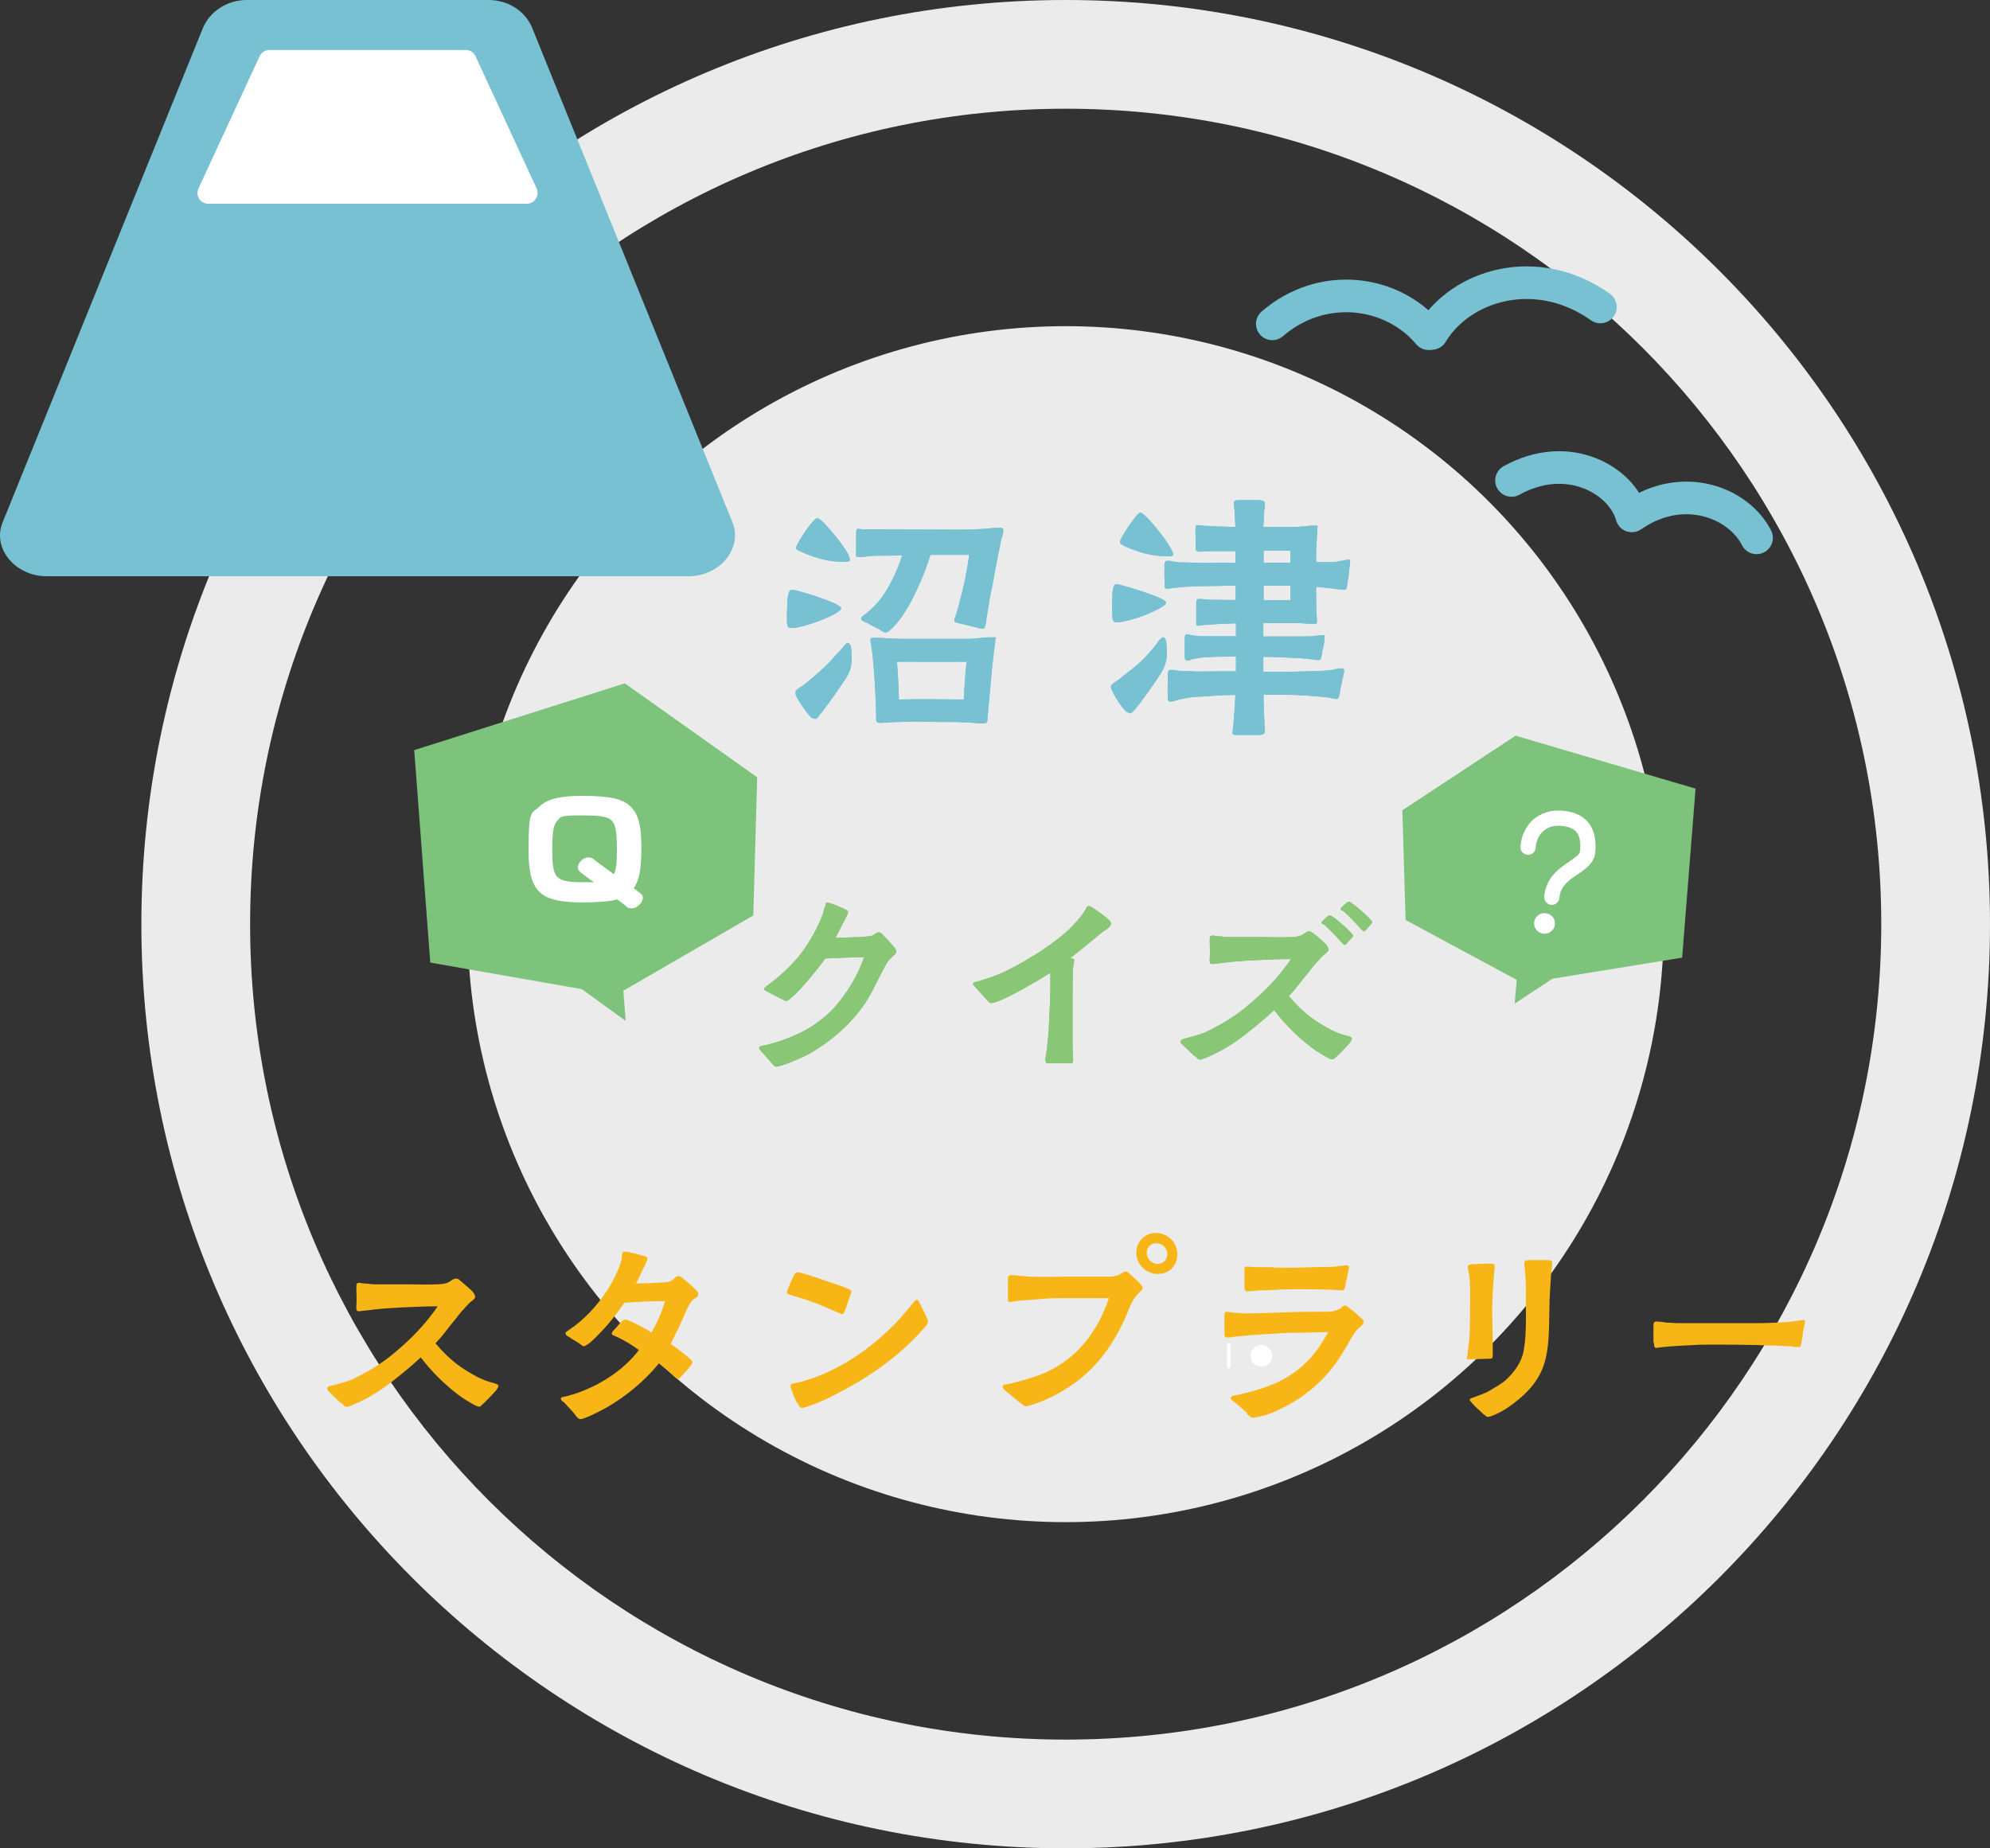 <svg width="183" height="170" viewBox="0 0 183 170" fill="none" xmlns="http://www.w3.org/2000/svg">
<rect x="0" y="0" width="183" height="170" fill="#333333" stroke="none"/>
<path fill-rule="evenodd" clip-rule="evenodd" d="M98 170C144.944 170 183 131.944 183 85C183 38.056 144.944 0 98 0C51.056 0 13 38.056 13 85C13 131.944 51.056 170 98 170ZM98 160C139.421 160 173 126.421 173 85C173 43.579 139.421 10 98 10C56.579 10 23 43.579 23 85C23 126.421 56.579 160 98 160Z" fill="white" fill-opacity="0.9"/>
<circle cx="98" cy="85" r="55" fill="white" fill-opacity="0.9"/>
<path d="M131.661 30.666C134.336 26.216 141.281 24.069 147.171 28.234" stroke="#77C1D2" stroke-width="3" stroke-miterlimit="10" stroke-linecap="round"/>
<path d="M117 29.786C121.553 25.854 127.983 26.656 131.378 30.691" stroke="#77C1D2" stroke-width="3" stroke-miterlimit="10" stroke-linecap="round"/>
<path d="M150.343 47.27C154.87 44.295 159.885 46.235 161.531 49.469" stroke="#77C1D2" stroke-width="3" stroke-miterlimit="10" stroke-linecap="round"/>
<path d="M139 44.191C144.221 41.294 149.16 44.191 150.06 47.45" stroke="#77C1D2" stroke-width="3" stroke-miterlimit="10" stroke-linecap="round"/>
<path d="M116 125.701C116.552 125.701 117 125.253 117 124.701C117 124.149 116.552 123.701 116 123.701C115.448 123.701 115 124.149 115 124.701C115 125.253 115.448 125.701 116 125.701Z" fill="white"/>
<path d="M113 123.701C113 124.273 113 125.106 113 125.701" stroke="white" stroke-width="0.3" stroke-miterlimit="10" stroke-linecap="round"/>
<path d="M113 123.701C113 124.273 113 125.106 113 125.701" stroke="white" stroke-width="0.3" stroke-miterlimit="10" stroke-linecap="round"/>
<path d="M31.41 129.095C31.108 128.845 30.756 128.47 30.403 128.145C30.252 127.995 30.101 127.92 30.101 127.695C30.101 127.47 30.403 127.47 30.63 127.42C31.058 127.295 31.436 127.195 31.863 127.07C32.367 126.92 32.795 126.671 33.273 126.421C34.154 125.971 35.237 125.296 36.219 124.471C37.478 123.422 38.56 122.372 39.492 121.173C39.769 120.823 40.046 120.473 40.247 120.148C39.164 120.148 38.082 120.198 36.999 120.248C36.068 120.298 35.212 120.348 34.356 120.448C34.004 120.498 33.727 120.523 33.5 120.548C33.273 120.548 33.148 120.623 32.946 120.598C32.77 120.598 32.745 120.398 32.77 120.098C32.82 119.548 32.77 119.048 32.77 118.448C32.77 118.224 32.77 118.049 32.921 117.999C33.072 117.949 33.248 118.049 33.525 118.049C33.852 118.049 34.054 118.124 34.381 118.124C34.633 118.124 34.834 118.124 35.061 118.124C35.841 118.124 36.597 118.124 37.327 118.124C38.057 118.124 39.29 118.174 40.222 118.124C40.574 118.124 40.876 118.074 41.103 117.999C41.456 117.874 41.632 117.599 41.909 117.599C42.185 117.599 42.211 117.699 42.387 117.849C42.739 118.124 42.991 118.373 43.344 118.673C43.545 118.873 43.696 119.098 43.696 119.298C43.696 119.498 43.293 119.673 43.016 119.998C42.714 120.348 42.387 120.648 42.16 120.973C41.909 121.322 41.606 121.647 41.355 121.972C41.002 122.447 40.574 122.997 40.046 123.547C40.675 124.296 41.204 124.821 41.833 125.321C42.513 125.871 43.268 126.321 43.998 126.696C44.401 126.895 44.854 127.07 45.257 127.17C45.408 127.22 45.836 127.295 45.836 127.47C45.836 127.645 45.584 127.945 45.307 128.22C45.005 128.545 44.854 128.72 44.477 129.07C44.099 129.42 44.2 129.37 44.023 129.37C43.872 129.37 43.52 129.17 43.016 128.87C42.412 128.52 41.858 128.095 41.204 127.52C40.499 126.92 39.895 126.271 39.492 125.821C39.29 125.571 39.013 125.271 38.686 124.846C37.906 125.596 37.025 126.296 36.093 127.045C35.086 127.82 34.029 128.52 32.719 129.095C32.543 129.17 32.065 129.395 31.863 129.395C31.662 129.395 31.612 129.22 31.41 129.045V129.095Z" fill="#F8B616"/>
<path d="M52.86 130.07C52.508 129.645 52.256 129.42 51.903 129.02C51.777 128.895 51.576 128.82 51.576 128.646C51.576 128.471 51.903 128.471 52.004 128.446C52.382 128.346 52.784 128.221 53.162 128.096C55.302 127.321 57.366 125.996 58.751 124.172C58.147 123.722 57.492 123.322 56.812 122.997C56.51 122.848 56.259 122.798 56.259 122.673C56.259 122.573 56.334 122.448 56.46 122.323C56.712 122.073 56.888 121.823 57.089 121.623C57.165 121.523 57.341 121.373 57.492 121.373C57.643 121.373 57.744 121.423 57.92 121.498C58.55 121.748 59.582 122.348 59.909 122.548C60.186 122.073 60.438 121.573 60.664 121.048C60.866 120.598 60.992 120.124 61.168 119.674C59.909 119.674 58.675 119.724 57.417 119.824C56.964 120.473 56.46 121.148 55.956 121.748C55.705 122.048 54.798 123.047 54.194 123.547C53.968 123.697 53.791 123.822 53.691 123.822C53.59 123.822 53.414 123.672 53.212 123.522C52.935 123.347 52.583 123.147 52.457 123.047C52.306 122.948 52.004 122.823 52.004 122.648C52.004 122.473 52.256 122.398 52.356 122.298C53.741 121.373 54.899 120.099 55.806 118.724C56.309 117.974 56.964 116.675 57.165 115.825C57.165 115.75 57.165 115.5 57.215 115.35C57.266 115.125 57.291 115.125 57.568 115.125C57.845 115.125 57.845 115.175 58.046 115.225C58.373 115.275 58.701 115.375 59.053 115.475C59.305 115.525 59.532 115.6 59.532 115.725C59.532 115.9 59.431 116.075 59.355 116.275C59.28 116.475 59.154 116.675 59.053 116.875C58.877 117.275 58.701 117.674 58.499 118.049C59.355 118.049 60.161 117.999 60.992 117.949C61.243 117.949 61.646 117.899 61.848 117.724C61.999 117.624 62.175 117.374 62.351 117.374C62.527 117.374 62.653 117.424 62.804 117.574C63.207 117.924 63.66 118.299 63.862 118.499C64.013 118.674 64.214 118.774 64.214 119.049C64.214 119.324 63.811 119.424 63.66 119.599C63.56 119.699 63.283 120.124 63.056 120.673C62.603 121.723 62.15 122.698 61.671 123.597C62.225 123.972 62.779 124.422 63.308 124.847C63.434 124.972 63.66 125.122 63.66 125.272C63.66 125.422 63.509 125.622 63.408 125.747C63.207 125.971 62.955 126.296 62.678 126.571C62.401 126.846 62.427 126.821 62.351 126.821C62.2 126.821 62.074 126.671 61.974 126.571C61.52 126.121 61.042 125.772 60.589 125.397C59.103 127.246 56.938 128.945 54.798 129.97C54.597 130.07 54.194 130.27 53.842 130.395C53.666 130.47 53.54 130.52 53.364 130.52C53.187 130.52 53.087 130.37 52.91 130.17L52.86 130.07Z" fill="#F8B616"/>
<path d="M77.079 120.723C76.601 120.523 75.921 120.249 75.417 120.024C74.612 119.674 73.756 119.424 72.925 119.174C72.824 119.124 72.371 119.049 72.371 118.899C72.371 118.749 72.421 118.649 72.497 118.449C72.648 118.049 72.875 117.599 72.975 117.375C73.026 117.25 73.151 117.025 73.277 117.025C73.428 117.025 73.504 117.025 73.655 117.075C74.662 117.325 76.928 118.149 77.608 118.374L78.136 118.599C78.262 118.649 78.287 118.724 78.287 118.824C78.287 118.924 78.212 119.074 78.136 119.299C77.985 119.699 77.834 120.249 77.708 120.523C77.633 120.673 77.582 120.873 77.457 120.873C77.305 120.873 77.255 120.798 77.104 120.723H77.079ZM73.303 129.07C73.151 128.771 72.975 128.371 72.849 127.971C72.749 127.746 72.698 127.596 72.698 127.446C72.698 127.321 72.799 127.296 72.975 127.246L73.63 127.096C75.14 126.696 76.525 126.071 77.885 125.272C80.05 123.972 81.963 122.298 83.574 120.323C83.625 120.249 83.826 119.999 83.977 119.824C84.103 119.674 84.153 119.549 84.304 119.549C84.455 119.549 84.556 119.824 84.632 119.949C84.783 120.298 84.984 120.698 85.186 121.098C85.261 121.298 85.337 121.448 85.337 121.523C85.337 121.773 85.085 122.023 84.959 122.173C83.071 124.322 80.78 126.071 78.287 127.471C77.28 128.021 76.273 128.596 75.191 129.02C74.989 129.095 74.536 129.27 74.184 129.395C74.007 129.445 73.831 129.495 73.731 129.495C73.529 129.495 73.428 129.195 73.378 129.045L73.303 129.07Z" fill="#F8B616"/>
<path d="M93.619 128.87C93.242 128.57 92.864 128.245 92.688 128.095C92.411 127.87 92.209 127.745 92.209 127.52C92.209 127.295 92.461 127.37 92.763 127.295C93.015 127.221 93.292 127.171 93.368 127.146C94.299 126.896 95.205 126.646 96.061 126.271C99.082 124.946 100.945 122.447 101.978 119.398C100.492 119.398 98.982 119.398 97.496 119.398C96.011 119.398 95.231 119.548 94.123 119.598C93.745 119.598 93.065 119.748 92.864 119.748C92.688 119.748 92.688 119.673 92.688 119.473V117.699C92.688 117.449 92.688 117.299 92.99 117.274C93.368 117.274 94.173 117.399 94.752 117.424C95.835 117.474 96.942 117.424 98.025 117.424C99.108 117.424 100.467 117.424 101.675 117.424C102.884 117.424 102.204 117.424 102.456 117.374C102.607 117.324 102.808 117.324 102.959 117.224C103.161 117.124 103.337 116.949 103.513 116.949C103.689 116.949 103.765 117.049 103.966 117.224C104.319 117.524 104.571 117.774 104.822 118.049C104.973 118.224 105.074 118.324 105.074 118.424C105.074 118.649 104.822 118.823 104.671 118.973C104.319 119.348 104.067 119.773 103.891 120.223C102.33 124.172 100.115 126.971 96.137 128.745C95.91 128.845 95.382 129.07 94.928 129.195C94.677 129.27 94.45 129.345 94.324 129.345C94.198 129.345 93.972 129.145 93.619 128.87ZM104.495 115.2C104.495 114.2 105.276 113.4 106.308 113.4C107.34 113.4 108.271 114.25 108.271 115.35C108.271 116.449 107.491 117.174 106.459 117.174C105.427 117.174 104.495 116.299 104.495 115.225V115.2ZM107.34 115.325C107.34 114.775 106.887 114.35 106.333 114.35C105.779 114.35 105.452 114.75 105.452 115.25C105.452 115.75 105.905 116.249 106.459 116.249C107.013 116.249 107.34 115.825 107.34 115.325Z" fill="#F8B616"/>
<path d="M114.691 129.969C114.339 129.645 113.835 129.22 113.508 128.945C113.357 128.845 113.181 128.745 113.181 128.57C113.181 128.395 113.583 128.32 113.709 128.32C115.245 127.97 116.781 127.57 118.165 126.771C120.028 125.721 121.136 124.346 122.143 122.522C121.287 122.522 120.482 122.572 119.651 122.572C118.493 122.572 117.335 122.647 116.176 122.722C115.295 122.772 114.439 122.847 113.508 122.947C113.332 122.947 113.055 123.047 112.878 123.022C112.602 123.022 112.602 122.872 112.602 122.647V121.098C112.602 120.873 112.602 120.648 112.778 120.648C112.954 120.648 113.181 120.723 113.609 120.748C113.886 120.748 114.188 120.798 114.49 120.798C115.774 120.798 117.058 120.748 118.316 120.698C119.474 120.648 120.607 120.648 121.74 120.648C122.873 120.648 122.395 120.598 122.722 120.548C122.873 120.548 123.1 120.448 123.251 120.348C123.402 120.223 123.553 120.073 123.654 120.073C123.754 120.073 123.905 120.148 124.107 120.323C124.459 120.573 124.787 120.873 125.139 121.198C125.491 121.522 125.391 121.472 125.391 121.647C125.391 121.822 125.215 121.897 125.038 122.072C124.887 122.197 124.787 122.322 124.686 122.422C124.258 122.997 123.931 123.697 123.553 124.296C122.546 125.946 121.564 127.07 120.003 128.245C119.072 128.945 117.788 129.645 116.705 130.044C116.479 130.119 116.076 130.244 115.723 130.319C115.522 130.369 115.346 130.394 115.22 130.394C114.993 130.394 114.817 130.169 114.666 130.044L114.691 129.969ZM114.439 118.324C114.439 118.149 114.439 117.299 114.439 116.874C114.439 116.449 114.439 116.499 114.691 116.499C114.943 116.499 115.295 116.549 115.547 116.549C115.95 116.549 116.353 116.549 116.756 116.549C117.385 116.599 118.014 116.599 118.619 116.599C119.827 116.599 121.035 116.524 122.244 116.524C122.596 116.524 122.999 116.474 123.326 116.424C123.477 116.424 123.654 116.374 123.805 116.374C123.956 116.374 124.056 116.424 124.056 116.574C124.056 116.724 123.956 116.999 123.905 117.349C123.805 117.749 123.729 118.199 123.704 118.324C123.628 118.548 123.654 118.673 123.377 118.673C122.999 118.673 122.571 118.623 122.193 118.623C121.186 118.573 120.179 118.573 119.198 118.573C118.216 118.573 117.385 118.623 116.479 118.673C116.126 118.673 115.774 118.673 115.421 118.723C115.245 118.723 114.867 118.773 114.691 118.773C114.515 118.773 114.439 118.673 114.439 118.324Z" fill="#F8B616"/>
<path d="M134.932 124.772C134.932 124.622 134.983 124.372 134.983 124.222C135.033 123.797 135.109 123.373 135.134 122.948C135.184 121.898 135.184 120.898 135.184 119.874C135.184 118.849 135.234 118.124 135.109 117.325C135.058 116.9 134.957 116.675 134.983 116.5C134.983 116.35 135.134 116.3 135.36 116.275C135.864 116.275 136.795 116.2 137.123 116.225C137.299 116.225 137.45 116.275 137.45 116.45C137.45 116.7 137.399 117.125 137.374 117.4C137.299 118.424 137.223 119.449 137.223 120.474C137.223 121.498 137.274 122.548 137.274 123.597C137.274 123.922 137.274 124.347 137.274 124.672C137.274 124.997 137.148 124.947 136.921 124.972C136.468 124.972 135.662 125.022 135.209 125.022C134.756 125.022 134.907 124.972 134.907 124.772H134.932ZM136.468 130.12C136.116 129.77 135.713 129.445 135.411 129.096C135.26 128.946 135.159 128.821 135.159 128.746C135.159 128.596 135.511 128.546 135.587 128.496C136.04 128.321 136.518 128.171 136.921 127.946C137.475 127.596 138.054 127.321 138.507 126.896C139.137 126.321 139.766 125.497 140.018 124.647C140.395 123.298 140.32 121.048 140.32 119.624C140.32 118.199 140.32 117.874 140.244 116.975C140.244 116.725 140.169 116.425 140.169 116.2C140.169 115.925 140.395 115.9 140.622 115.9C141.075 115.9 142.107 115.9 142.384 115.9C142.661 115.9 142.737 115.975 142.737 116.2C142.737 116.525 142.661 116.85 142.636 117.175C142.586 118.199 142.485 119.224 142.485 120.224C142.409 124.572 142.535 126.796 138.608 129.495C138.356 129.67 137.752 130.02 137.274 130.195C137.072 130.27 136.921 130.32 136.871 130.32C136.72 130.32 136.644 130.27 136.493 130.095L136.468 130.12Z" fill="#F8B616"/>
<path d="M152.052 123.522V122.047C152.052 121.747 152.052 121.547 152.304 121.547C152.555 121.547 152.958 121.597 153.235 121.647C153.588 121.647 153.915 121.697 154.292 121.697H161.518C162.651 121.697 163.784 121.647 164.891 121.547C165.194 121.498 165.496 121.423 165.798 121.423C166.1 121.423 165.974 121.522 165.974 121.672C165.974 121.822 165.873 122.072 165.823 122.447C165.773 122.847 165.722 123.197 165.647 123.597C165.596 123.847 165.571 123.897 165.345 123.897C165.118 123.897 165.017 123.897 164.866 123.847C162.676 123.722 160.461 123.672 158.245 123.672C156.03 123.672 156.458 123.672 155.576 123.722C154.695 123.772 153.839 123.797 152.908 123.897C152.757 123.897 152.48 123.972 152.304 123.972C152.127 123.972 152.102 123.822 152.102 123.497L152.052 123.522Z" fill="#F8B616"/>
<path d="M72.369 57.083C72.369 56.367 72.369 55.429 72.47 54.812C72.52 54.492 72.621 54.245 72.772 54.245C72.923 54.245 73.2 54.294 73.603 54.417C74.484 54.64 75.818 55.084 76.649 55.454C77.077 55.652 77.354 55.824 77.354 55.948C77.354 56.145 76.951 56.343 76.8 56.441C76.095 56.861 74.459 57.478 73.351 57.7C73.099 57.75 72.847 57.75 72.671 57.75C72.344 57.75 72.394 57.305 72.369 57.083ZM74.534 65.92C74.307 65.698 73.754 64.957 73.426 64.389C73.225 64.093 73.149 63.945 73.149 63.674C73.149 63.402 73.728 63.155 73.905 63.007C74.71 62.341 75.566 61.65 76.296 60.884C76.598 60.539 76.9 60.193 77.228 59.872C77.329 59.774 77.48 59.551 77.631 59.379C77.757 59.255 77.857 59.132 77.958 59.132C78.109 59.132 78.21 59.305 78.26 59.527C78.31 59.848 78.31 60.243 78.31 60.391C78.31 60.786 78.31 61.131 78.21 61.452C78.134 61.773 77.983 62.069 77.782 62.39C77.555 62.76 76.221 64.735 75.415 65.698C75.214 65.969 75.138 66.117 74.962 66.117C74.786 66.117 74.66 66.043 74.534 65.92ZM73.703 50.764C73.603 50.715 73.2 50.567 73.2 50.444C73.2 50.32 73.25 50.197 73.376 49.974C73.678 49.431 74.207 48.592 74.635 48.099C74.861 47.827 75.063 47.654 75.138 47.654C75.264 47.654 75.516 47.852 75.818 48.148C76.422 48.79 77.354 49.901 77.832 50.69C78.084 51.085 78.159 51.382 78.159 51.529C78.159 51.678 77.706 51.678 77.605 51.678C76.196 51.678 74.987 51.332 73.703 50.764ZM80.778 57.848C80.35 57.626 79.871 57.379 79.72 57.281C79.569 57.207 79.166 57.133 79.192 56.886C79.192 56.713 79.494 56.54 79.645 56.441C80.198 55.997 80.727 55.454 81.13 54.886C81.986 53.652 82.515 52.443 82.968 51.085C82.213 51.11 81.457 51.11 80.677 51.11C79.896 51.11 79.569 51.233 79.04 51.233C78.512 51.233 78.738 50.962 78.738 50.666C78.738 50.369 78.713 49.654 78.738 49.185C78.738 49.012 78.688 48.642 78.915 48.642C79.141 48.642 79.267 48.691 79.443 48.691C79.745 48.691 80.047 48.691 80.324 48.691C82.918 48.691 85.385 48.716 87.978 48.716C90.571 48.716 89.362 48.666 90.067 48.666C90.621 48.666 91.175 48.543 91.729 48.543C92.283 48.543 92.258 48.592 92.258 48.864C92.258 49.135 92.081 49.53 92.031 49.826C91.93 50.419 91.779 51.011 91.679 51.604C91.477 52.591 91.326 53.628 91.1 54.615C90.948 55.355 90.848 56.121 90.722 56.861C90.697 57.083 90.646 57.824 90.395 57.824C90.093 57.824 89.891 57.725 89.589 57.651C89.161 57.552 88.708 57.453 88.431 57.379C88.23 57.33 87.776 57.281 87.751 57.083C87.751 56.91 87.902 56.59 87.953 56.417C88.104 55.948 88.23 55.429 88.355 54.936C88.708 53.677 88.934 52.344 89.136 51.036H85.561C85.208 52.147 84.856 53.134 84.327 54.22C83.975 54.936 83.673 55.602 83.194 56.318C82.892 56.787 82.565 57.256 82.112 57.7C81.936 57.848 81.709 58.169 81.457 58.169C81.206 58.169 81.08 57.996 80.778 57.824V57.848ZM88.834 66.438C87.65 66.364 86.769 66.438 85.611 66.389C84.378 66.339 83.522 66.389 82.313 66.413C81.86 66.413 81.357 66.487 80.903 66.487C80.45 66.487 80.601 66.093 80.576 65.772C80.526 64.34 80.475 62.908 80.35 61.502C80.299 60.835 80.249 60.193 80.148 59.551C80.148 59.329 80.047 59.083 80.047 58.86C80.047 58.638 80.198 58.663 80.375 58.663C80.551 58.663 80.752 58.663 80.954 58.663C81.81 58.737 82.666 58.762 83.522 58.762C85.536 58.762 86.946 58.762 88.96 58.762C89.665 58.762 90.47 58.614 91.15 58.614C91.83 58.614 91.528 58.638 91.528 58.86C91.528 59.231 91.427 59.576 91.402 59.922C91.15 61.921 91.024 63.896 90.823 65.87C90.772 66.216 90.923 66.537 90.42 66.537C89.916 66.537 89.362 66.463 88.834 66.438ZM88.632 64.34C88.683 63.18 88.758 62.118 88.884 60.86C86.769 60.884 84.604 60.86 82.49 60.86C82.565 61.995 82.641 63.205 82.666 64.34C84.655 64.291 86.643 64.315 88.632 64.34Z" fill="#77C1D2"/>
<path d="M103.511 65.401C103.234 65.129 102.68 64.364 102.378 63.747C102.252 63.5 102.152 63.278 102.152 63.155C102.152 62.908 102.731 62.636 102.907 62.488C103.712 61.822 104.568 61.23 105.298 60.464C105.726 59.995 105.953 59.724 106.23 59.403L106.582 58.909C106.708 58.761 106.859 58.613 106.96 58.613C107.136 58.613 107.187 58.786 107.237 59.033C107.287 59.354 107.313 59.724 107.313 59.872C107.313 60.637 107.187 61.23 106.784 61.871C106.557 62.266 105.022 64.512 104.317 65.302C104.14 65.5 104.04 65.598 103.989 65.598C103.813 65.598 103.637 65.5 103.511 65.401ZM102.303 56.737C102.252 56.318 102.277 55.725 102.277 55.577C102.277 55.429 102.277 54.911 102.303 54.491C102.353 54.071 102.454 53.726 102.63 53.726C102.806 53.726 103.058 53.8 103.486 53.923C104.317 54.145 105.5 54.54 106.331 54.861C106.859 55.083 107.237 55.306 107.237 55.429C107.237 55.627 106.834 55.824 106.683 55.923C105.953 56.367 104.291 57.009 103.184 57.181C102.982 57.231 102.806 57.231 102.655 57.231C102.353 57.231 102.303 56.984 102.303 56.737ZM103.435 50.246C103.335 50.196 102.982 49.999 102.982 49.875C102.982 49.752 103.058 49.604 103.234 49.283C103.511 48.789 103.964 48.123 104.317 47.678C104.568 47.358 104.77 47.136 104.871 47.136C104.971 47.136 105.298 47.407 105.676 47.802C106.23 48.419 106.96 49.308 107.413 50.023C107.69 50.468 107.892 50.838 107.892 51.011C107.892 51.184 107.438 51.159 107.338 51.159C105.928 51.159 104.719 50.813 103.435 50.246ZM113.355 67.351C113.355 67.104 113.405 66.808 113.43 66.561C113.481 65.993 113.506 65.426 113.556 64.858C113.581 64.562 113.581 64.241 113.606 63.92C112.549 63.92 111.492 63.994 110.434 64.068C109.805 64.068 109.075 64.192 108.42 64.34C108.118 64.414 107.892 64.537 107.615 64.537C107.338 64.537 107.388 64.192 107.388 63.969C107.363 63.525 107.388 62.686 107.388 62.488C107.388 62.069 107.363 61.649 107.564 61.624C107.741 61.6 108.043 61.624 108.244 61.674C108.571 61.723 108.924 61.723 109.251 61.723C110.183 61.797 110.988 61.748 111.869 61.748H113.657C113.657 61.304 113.657 60.835 113.657 60.39C112.7 60.39 111.743 60.39 110.787 60.464C110.434 60.464 110.082 60.563 109.729 60.612C109.553 60.637 109.402 60.761 109.226 60.761C109.05 60.761 108.949 60.687 108.949 60.415V58.687C108.949 58.49 108.999 58.342 109.15 58.342C109.301 58.342 109.503 58.416 109.704 58.44C109.956 58.465 110.157 58.514 110.384 58.514H113.657V57.33C112.675 57.354 111.718 57.404 110.787 57.478C110.585 57.478 110.409 57.552 110.208 57.552C110.006 57.552 110.006 57.478 110.006 57.305C110.006 57.132 110.006 56.046 110.006 55.552C110.006 55.281 110.006 55.083 110.283 55.083C110.56 55.083 110.837 55.133 111.114 55.157C111.693 55.157 112.297 55.182 112.876 55.182H113.632V53.874C112.952 53.874 112.272 53.874 111.693 53.899C111.064 53.899 110.157 53.899 109.528 53.948C108.848 53.973 108.546 53.997 107.766 54.096C107.665 54.096 107.413 54.145 107.287 54.145C107.061 54.145 107.111 53.874 107.111 53.726C107.086 53.183 107.061 52.862 107.086 52.319C107.086 52.097 107.01 51.578 107.338 51.578C107.665 51.578 107.69 51.628 107.841 51.653L108.521 51.727C109.276 51.727 110.006 51.776 110.762 51.776C111.517 51.776 112.675 51.751 113.606 51.776V50.69H111.24C110.913 50.69 110.56 50.739 110.258 50.739C109.956 50.739 109.981 50.566 109.956 50.344C109.956 49.974 109.956 49.357 109.931 48.913C109.931 48.592 109.931 48.32 110.082 48.296C110.258 48.296 110.661 48.345 110.837 48.37C111.19 48.37 111.542 48.419 111.895 48.419C112.423 48.419 113.027 48.468 113.606 48.468L113.531 46.987C113.531 46.765 113.455 46.518 113.455 46.296C113.455 45.975 113.757 46.025 114.009 46H115.671C115.973 46.025 116.325 46 116.325 46.37C116.325 46.741 116.275 46.815 116.25 47.037L116.174 48.468C117.131 48.468 118.113 48.468 118.994 48.468C119.598 48.468 120.202 48.345 120.781 48.345C121.361 48.345 121.134 48.345 121.134 48.691C121.134 49.382 121.033 50.048 121.033 50.739V51.702H122.468C122.821 51.702 123.173 51.603 123.526 51.554C123.677 51.529 123.853 51.48 124.004 51.48C124.155 51.48 124.155 51.48 124.155 51.628C124.155 51.949 124.079 52.245 124.054 52.59C124.054 52.862 123.954 53.306 123.878 53.8C123.878 54.022 123.828 54.244 123.652 54.244C123.249 54.244 122.644 54.121 121.814 54.047L121.033 53.973C121.033 54.738 121.033 55.676 121.058 56.194C121.058 56.515 121.109 56.836 121.109 57.132C121.109 57.428 120.958 57.379 120.781 57.379C120.253 57.379 119.724 57.305 119.195 57.305H116.174V58.539H119.875C120.228 58.539 120.555 58.539 120.907 58.49C121.235 58.465 121.411 58.416 121.637 58.416C121.864 58.416 121.814 58.465 121.814 58.638L121.763 59.107C121.713 59.502 121.612 59.748 121.562 60.144C121.486 60.489 121.486 60.711 121.285 60.711C121.084 60.711 120.656 60.637 120.379 60.612C119.926 60.563 119.472 60.514 119.019 60.514C118.063 60.464 117.131 60.415 116.174 60.415V61.797H117.609C118.742 61.797 119.875 61.748 121.033 61.723C121.512 61.723 121.99 61.674 122.468 61.624C122.745 61.575 123.022 61.476 123.299 61.476C123.576 61.476 123.601 61.476 123.601 61.699C123.601 61.921 123.526 62.118 123.475 62.39C123.375 62.883 123.274 63.179 123.224 63.648C123.173 63.92 123.123 64.29 122.896 64.29C122.67 64.29 122.368 64.167 121.864 64.117C120.706 63.994 119.044 63.895 117.911 63.895C116.779 63.895 116.779 63.895 116.2 63.895V64.192C116.2 64.932 116.25 65.672 116.275 66.413C116.275 66.684 116.325 66.956 116.325 67.228C116.325 67.499 116.124 67.598 115.772 67.598H113.757C113.481 67.598 113.33 67.598 113.33 67.351H113.355ZM118.667 51.776V50.641C117.836 50.641 117.005 50.641 116.2 50.641V51.751C117.005 51.751 117.836 51.751 118.667 51.751V51.776ZM118.667 55.182V53.874H116.2V55.207C117.005 55.207 117.836 55.207 118.667 55.207V55.182Z" fill="#77C1D2"/>
<path d="M72.369 57.083C72.369 56.367 72.369 55.429 72.47 54.812C72.52 54.492 72.621 54.245 72.772 54.245C72.923 54.245 73.2 54.294 73.603 54.417C74.484 54.64 75.818 55.084 76.649 55.454C77.077 55.652 77.354 55.824 77.354 55.948C77.354 56.145 76.951 56.343 76.8 56.441C76.095 56.861 74.459 57.478 73.351 57.7C73.099 57.75 72.847 57.75 72.671 57.75C72.344 57.75 72.394 57.305 72.369 57.083ZM74.534 65.92C74.307 65.698 73.754 64.957 73.426 64.389C73.225 64.093 73.149 63.945 73.149 63.674C73.149 63.402 73.728 63.155 73.905 63.007C74.71 62.341 75.566 61.65 76.296 60.884C76.598 60.539 76.9 60.193 77.228 59.872C77.329 59.774 77.48 59.551 77.631 59.379C77.757 59.255 77.857 59.132 77.958 59.132C78.109 59.132 78.21 59.305 78.26 59.527C78.31 59.848 78.31 60.243 78.31 60.391C78.31 60.786 78.31 61.131 78.21 61.452C78.134 61.773 77.983 62.069 77.782 62.39C77.555 62.76 76.221 64.735 75.415 65.698C75.214 65.969 75.138 66.117 74.962 66.117C74.786 66.117 74.66 66.043 74.534 65.92ZM73.703 50.764C73.603 50.715 73.2 50.567 73.2 50.444C73.2 50.32 73.25 50.197 73.376 49.974C73.678 49.431 74.207 48.592 74.635 48.099C74.861 47.827 75.063 47.654 75.138 47.654C75.264 47.654 75.516 47.852 75.818 48.148C76.422 48.79 77.354 49.901 77.832 50.69C78.084 51.085 78.159 51.382 78.159 51.529C78.159 51.678 77.706 51.678 77.605 51.678C76.196 51.678 74.987 51.332 73.703 50.764ZM80.778 57.848C80.35 57.626 79.871 57.379 79.72 57.281C79.569 57.207 79.166 57.133 79.192 56.886C79.192 56.713 79.494 56.54 79.645 56.441C80.198 55.997 80.727 55.454 81.13 54.886C81.986 53.652 82.515 52.443 82.968 51.085C82.213 51.11 81.457 51.11 80.677 51.11C79.896 51.11 79.569 51.233 79.04 51.233C78.512 51.233 78.738 50.962 78.738 50.666C78.738 50.369 78.713 49.654 78.738 49.185C78.738 49.012 78.688 48.642 78.915 48.642C79.141 48.642 79.267 48.691 79.443 48.691C79.745 48.691 80.047 48.691 80.324 48.691C82.918 48.691 85.385 48.716 87.978 48.716C90.571 48.716 89.362 48.666 90.067 48.666C90.621 48.666 91.175 48.543 91.729 48.543C92.283 48.543 92.258 48.592 92.258 48.864C92.258 49.135 92.081 49.53 92.031 49.826C91.93 50.419 91.779 51.011 91.679 51.604C91.477 52.591 91.326 53.628 91.1 54.615C90.948 55.355 90.848 56.121 90.722 56.861C90.697 57.083 90.646 57.824 90.395 57.824C90.093 57.824 89.891 57.725 89.589 57.651C89.161 57.552 88.708 57.453 88.431 57.379C88.23 57.33 87.776 57.281 87.751 57.083C87.751 56.91 87.902 56.59 87.953 56.417C88.104 55.948 88.23 55.429 88.355 54.936C88.708 53.677 88.934 52.344 89.136 51.036H85.561C85.208 52.147 84.856 53.134 84.327 54.22C83.975 54.936 83.673 55.602 83.194 56.318C82.892 56.787 82.565 57.256 82.112 57.7C81.936 57.848 81.709 58.169 81.457 58.169C81.206 58.169 81.08 57.996 80.778 57.824V57.848ZM88.834 66.438C87.65 66.364 86.769 66.438 85.611 66.389C84.378 66.339 83.522 66.389 82.313 66.413C81.86 66.413 81.357 66.487 80.903 66.487C80.45 66.487 80.601 66.093 80.576 65.772C80.526 64.34 80.475 62.908 80.35 61.502C80.299 60.835 80.249 60.193 80.148 59.551C80.148 59.329 80.047 59.083 80.047 58.86C80.047 58.638 80.198 58.663 80.375 58.663C80.551 58.663 80.752 58.663 80.954 58.663C81.81 58.737 82.666 58.762 83.522 58.762C85.536 58.762 86.946 58.762 88.96 58.762C89.665 58.762 90.47 58.614 91.15 58.614C91.83 58.614 91.528 58.638 91.528 58.86C91.528 59.231 91.427 59.576 91.402 59.922C91.15 61.921 91.024 63.896 90.823 65.87C90.772 66.216 90.923 66.537 90.42 66.537C89.916 66.537 89.362 66.463 88.834 66.438ZM88.632 64.34C88.683 63.18 88.758 62.118 88.884 60.86C86.769 60.884 84.604 60.86 82.49 60.86C82.565 61.995 82.641 63.205 82.666 64.34C84.655 64.291 86.643 64.315 88.632 64.34Z" fill="#77C1D2"/>
<path d="M103.511 65.401C103.234 65.129 102.68 64.364 102.378 63.747C102.252 63.5 102.152 63.278 102.152 63.155C102.152 62.908 102.731 62.636 102.907 62.488C103.712 61.822 104.568 61.23 105.298 60.464C105.726 59.995 105.953 59.724 106.23 59.403L106.582 58.909C106.708 58.761 106.859 58.613 106.96 58.613C107.136 58.613 107.187 58.786 107.237 59.033C107.287 59.354 107.313 59.724 107.313 59.872C107.313 60.637 107.187 61.23 106.784 61.871C106.557 62.266 105.022 64.512 104.317 65.302C104.14 65.5 104.04 65.598 103.989 65.598C103.813 65.598 103.637 65.5 103.511 65.401ZM102.303 56.737C102.252 56.318 102.277 55.725 102.277 55.577C102.277 55.429 102.277 54.911 102.303 54.491C102.353 54.071 102.454 53.726 102.63 53.726C102.806 53.726 103.058 53.8 103.486 53.923C104.317 54.145 105.5 54.54 106.331 54.861C106.859 55.083 107.237 55.306 107.237 55.429C107.237 55.627 106.834 55.824 106.683 55.923C105.953 56.367 104.291 57.009 103.184 57.181C102.982 57.231 102.806 57.231 102.655 57.231C102.353 57.231 102.303 56.984 102.303 56.737ZM103.435 50.246C103.335 50.196 102.982 49.999 102.982 49.875C102.982 49.752 103.058 49.604 103.234 49.283C103.511 48.789 103.964 48.123 104.317 47.678C104.568 47.358 104.77 47.136 104.871 47.136C104.971 47.136 105.298 47.407 105.676 47.802C106.23 48.419 106.96 49.308 107.413 50.023C107.69 50.468 107.892 50.838 107.892 51.011C107.892 51.184 107.438 51.159 107.338 51.159C105.928 51.159 104.719 50.813 103.435 50.246ZM113.355 67.351C113.355 67.104 113.405 66.808 113.43 66.561C113.481 65.993 113.506 65.426 113.556 64.858C113.581 64.562 113.581 64.241 113.606 63.92C112.549 63.92 111.492 63.994 110.434 64.068C109.805 64.068 109.075 64.192 108.42 64.34C108.118 64.414 107.892 64.537 107.615 64.537C107.338 64.537 107.388 64.192 107.388 63.969C107.363 63.525 107.388 62.686 107.388 62.488C107.388 62.069 107.363 61.649 107.564 61.624C107.741 61.6 108.043 61.624 108.244 61.674C108.571 61.723 108.924 61.723 109.251 61.723C110.183 61.797 110.988 61.748 111.869 61.748H113.657C113.657 61.304 113.657 60.835 113.657 60.39C112.7 60.39 111.743 60.39 110.787 60.464C110.434 60.464 110.082 60.563 109.729 60.612C109.553 60.637 109.402 60.761 109.226 60.761C109.05 60.761 108.949 60.687 108.949 60.415V58.687C108.949 58.49 108.999 58.342 109.15 58.342C109.301 58.342 109.503 58.416 109.704 58.44C109.956 58.465 110.157 58.514 110.384 58.514H113.657V57.33C112.675 57.354 111.718 57.404 110.787 57.478C110.585 57.478 110.409 57.552 110.208 57.552C110.006 57.552 110.006 57.478 110.006 57.305C110.006 57.132 110.006 56.046 110.006 55.552C110.006 55.281 110.006 55.083 110.283 55.083C110.56 55.083 110.837 55.133 111.114 55.157C111.693 55.157 112.297 55.182 112.876 55.182H113.632V53.874C112.952 53.874 112.272 53.874 111.693 53.899C111.064 53.899 110.157 53.899 109.528 53.948C108.848 53.973 108.546 53.997 107.766 54.096C107.665 54.096 107.413 54.145 107.287 54.145C107.061 54.145 107.111 53.874 107.111 53.726C107.086 53.183 107.061 52.862 107.086 52.319C107.086 52.097 107.01 51.578 107.338 51.578C107.665 51.578 107.69 51.628 107.841 51.653L108.521 51.727C109.276 51.727 110.006 51.776 110.762 51.776C111.517 51.776 112.675 51.751 113.606 51.776V50.69H111.24C110.913 50.69 110.56 50.739 110.258 50.739C109.956 50.739 109.981 50.566 109.956 50.344C109.956 49.974 109.956 49.357 109.931 48.913C109.931 48.592 109.931 48.32 110.082 48.296C110.258 48.296 110.661 48.345 110.837 48.37C111.19 48.37 111.542 48.419 111.895 48.419C112.423 48.419 113.027 48.468 113.606 48.468L113.531 46.987C113.531 46.765 113.455 46.518 113.455 46.296C113.455 45.975 113.757 46.025 114.009 46H115.671C115.973 46.025 116.325 46 116.325 46.37C116.325 46.741 116.275 46.815 116.25 47.037L116.174 48.468C117.131 48.468 118.113 48.468 118.994 48.468C119.598 48.468 120.202 48.345 120.781 48.345C121.361 48.345 121.134 48.345 121.134 48.691C121.134 49.382 121.033 50.048 121.033 50.739V51.702H122.468C122.821 51.702 123.173 51.603 123.526 51.554C123.677 51.529 123.853 51.48 124.004 51.48C124.155 51.48 124.155 51.48 124.155 51.628C124.155 51.949 124.079 52.245 124.054 52.59C124.054 52.862 123.954 53.306 123.878 53.8C123.878 54.022 123.828 54.244 123.652 54.244C123.249 54.244 122.644 54.121 121.814 54.047L121.033 53.973C121.033 54.738 121.033 55.676 121.058 56.194C121.058 56.515 121.109 56.836 121.109 57.132C121.109 57.428 120.958 57.379 120.781 57.379C120.253 57.379 119.724 57.305 119.195 57.305H116.174V58.539H119.875C120.228 58.539 120.555 58.539 120.907 58.49C121.235 58.465 121.411 58.416 121.637 58.416C121.864 58.416 121.814 58.465 121.814 58.638L121.763 59.107C121.713 59.502 121.612 59.748 121.562 60.144C121.486 60.489 121.486 60.711 121.285 60.711C121.084 60.711 120.656 60.637 120.379 60.612C119.926 60.563 119.472 60.514 119.019 60.514C118.063 60.464 117.131 60.415 116.174 60.415V61.797H117.609C118.742 61.797 119.875 61.748 121.033 61.723C121.512 61.723 121.99 61.674 122.468 61.624C122.745 61.575 123.022 61.476 123.299 61.476C123.576 61.476 123.601 61.476 123.601 61.699C123.601 61.921 123.526 62.118 123.475 62.39C123.375 62.883 123.274 63.179 123.224 63.648C123.173 63.92 123.123 64.29 122.896 64.29C122.67 64.29 122.368 64.167 121.864 64.117C120.706 63.994 119.044 63.895 117.911 63.895C116.779 63.895 116.779 63.895 116.2 63.895V64.192C116.2 64.932 116.25 65.672 116.275 66.413C116.275 66.684 116.325 66.956 116.325 67.228C116.325 67.499 116.124 67.598 115.772 67.598H113.757C113.481 67.598 113.33 67.598 113.33 67.351H113.355ZM118.667 51.776V50.641C117.836 50.641 117.005 50.641 116.2 50.641V51.751C117.005 51.751 117.836 51.751 118.667 51.751V51.776ZM118.667 55.182V53.874H116.2V55.207C117.005 55.207 117.836 55.207 118.667 55.207V55.182Z" fill="#77C1D2"/>
<path d="M70.89 97.682C70.613 97.407 70.386 97.108 70.135 96.833C69.933 96.633 69.832 96.533 69.807 96.358C69.807 96.208 70.185 96.183 70.361 96.133C71.695 95.833 73.357 95.208 74.515 94.484C75.346 93.959 76.126 93.334 76.781 92.609C77.838 91.434 78.996 89.535 79.45 88.036C78.266 88.036 77.083 88.111 75.875 88.161C75.522 88.71 73.659 91.06 72.728 91.809C72.551 91.959 72.4 92.059 72.3 92.059C72.199 92.059 72.073 91.984 71.872 91.884C71.469 91.659 71.041 91.46 70.613 91.235C70.412 91.135 70.26 91.035 70.26 90.985C70.26 90.81 70.588 90.635 70.714 90.535C71.872 89.66 72.929 88.686 73.785 87.536C74.54 86.486 75.321 85.112 75.724 83.912C75.724 83.812 75.774 83.587 75.875 83.387C75.925 83.187 75.925 83.013 76.051 83.013C76.227 83.013 76.353 83.088 76.605 83.162C76.907 83.262 77.133 83.387 77.511 83.537C77.813 83.662 77.989 83.787 77.989 83.887C77.989 84.062 77.864 84.212 77.763 84.437C77.461 85.012 76.932 86.061 76.831 86.261C77.184 86.261 78.241 86.211 79.072 86.186C79.575 86.136 79.978 86.136 80.129 86.086C80.356 86.011 80.557 85.761 80.809 85.761C81.061 85.761 81.086 85.912 81.262 86.061C81.59 86.386 81.967 86.811 82.118 86.986C82.269 87.136 82.42 87.311 82.42 87.536C82.42 87.761 81.942 88.061 81.766 88.286C81.514 88.561 81.313 89.035 81.111 89.385C80.608 90.335 80.18 91.335 79.575 92.234C78.291 94.184 76.303 95.883 74.263 97.008C73.911 97.207 72.753 97.707 71.998 97.957C71.746 98.032 71.519 98.107 71.368 98.107C71.217 98.107 71.091 97.907 70.865 97.682H70.89Z" fill="#7DC37B"/>
<path d="M96.116 97.608C96.116 97.283 96.216 96.908 96.267 96.583C96.317 95.933 96.418 95.234 96.443 94.584C96.518 93.184 96.594 91.76 96.594 90.335C96.594 88.911 96.544 89.76 96.594 89.461C95.939 89.91 93.069 91.61 91.735 92.11C91.483 92.185 91.282 92.26 91.181 92.26C90.98 92.26 90.879 92.11 90.728 91.935L89.822 90.935C89.671 90.76 89.469 90.585 89.469 90.485C89.469 90.335 89.872 90.285 89.973 90.26L91.257 89.835C92.566 89.361 93.799 88.661 94.983 87.936C95.889 87.386 97.223 86.487 98.255 85.537C98.784 85.037 99.137 84.612 99.514 84.137C99.665 83.938 99.766 83.763 99.867 83.588C99.942 83.438 99.968 83.338 100.119 83.338C100.27 83.338 100.395 83.438 100.622 83.588C101.075 83.888 101.73 84.387 101.881 84.512C102.007 84.637 102.158 84.787 102.158 84.962C102.158 85.237 101.705 85.512 101.503 85.637C100.849 86.137 100.244 86.686 99.59 87.186C99.212 87.511 98.809 87.811 98.407 88.136C98.558 88.186 98.784 88.136 98.784 88.311C98.784 88.486 98.709 88.711 98.683 88.936C98.633 89.935 98.633 90.96 98.633 91.96V96.208C98.633 96.608 98.683 97.008 98.683 97.433C98.683 97.858 98.558 97.783 98.331 97.783C97.853 97.783 97.047 97.783 96.569 97.783C96.09 97.783 96.191 97.783 96.191 97.558L96.116 97.608Z" fill="#7DC37B"/>
<path d="M109.887 97.158C109.585 96.908 109.232 96.533 108.88 96.208C108.527 95.883 108.578 95.959 108.578 95.784C108.578 95.609 108.88 95.534 109.106 95.484C109.534 95.359 109.912 95.259 110.34 95.134C110.843 94.984 111.271 94.734 111.75 94.484C112.631 94.034 113.713 93.359 114.695 92.535C115.954 91.485 117.037 90.435 117.968 89.236C118.245 88.886 118.522 88.536 118.723 88.211C117.641 88.211 116.558 88.261 115.476 88.311C114.544 88.361 113.688 88.411 112.832 88.511C112.48 88.561 112.203 88.586 111.976 88.611C111.75 88.611 111.624 88.686 111.422 88.661C111.246 88.661 111.221 88.461 111.246 88.161C111.297 87.611 111.246 87.112 111.246 86.512C111.246 86.287 111.246 86.112 111.397 86.062C111.548 86.012 111.725 86.112 112.001 86.112C112.329 86.112 112.53 86.187 112.857 86.187C113.109 86.187 113.311 86.187 113.537 86.187C114.318 86.187 115.073 86.187 115.803 86.187C116.533 86.187 117.767 86.237 118.698 86.187C119.051 86.187 119.353 86.137 119.579 86.062C119.932 85.937 120.108 85.662 120.385 85.662C120.536 85.662 120.687 85.762 120.863 85.912C121.216 86.187 121.467 86.437 121.82 86.737C122.021 86.937 122.172 87.162 122.172 87.362C122.172 87.561 121.77 87.736 121.493 88.061C121.191 88.411 120.863 88.711 120.637 89.036C120.385 89.386 120.083 89.711 119.831 90.036C119.479 90.51 119.051 91.06 118.522 91.61C119.151 92.36 119.68 92.885 120.309 93.384C120.989 93.934 121.744 94.384 122.474 94.759C122.877 94.959 123.33 95.134 123.733 95.234C123.884 95.284 124.262 95.334 124.312 95.484C124.363 95.684 124.061 96.008 123.784 96.283C123.481 96.608 123.33 96.783 122.953 97.133C122.802 97.283 122.676 97.433 122.5 97.433C122.349 97.433 121.996 97.233 121.493 96.933C120.888 96.583 120.335 96.158 119.68 95.584C118.975 94.984 118.371 94.334 117.968 93.884C117.767 93.634 117.49 93.334 117.162 92.91C116.382 93.659 115.501 94.359 114.569 95.109C113.562 95.883 112.505 96.583 111.196 97.158C111.02 97.233 110.541 97.458 110.34 97.458C110.138 97.458 110.088 97.283 109.887 97.108V97.158ZM123.33 86.637C123.104 86.362 122.751 85.987 122.525 85.762C122.298 85.537 122.072 85.312 121.845 85.112C121.669 84.962 121.543 84.962 121.518 84.862C121.518 84.812 121.568 84.737 121.644 84.688C121.744 84.562 121.921 84.438 122.021 84.338C122.097 84.263 122.172 84.188 122.273 84.188C122.349 84.188 122.474 84.263 122.626 84.363C122.852 84.537 123.104 84.737 123.356 84.962C123.658 85.212 123.909 85.412 124.111 85.662C124.237 85.787 124.413 85.937 124.413 86.062C124.413 86.187 124.337 86.212 124.262 86.312C124.136 86.437 124.01 86.587 123.859 86.762C123.784 86.837 123.708 86.912 123.658 86.912C123.607 86.912 123.507 86.787 123.356 86.662L123.33 86.637ZM125.093 85.387C124.866 85.137 124.514 84.737 124.287 84.513C124.061 84.288 123.834 84.063 123.607 83.863C123.431 83.713 123.305 83.713 123.28 83.613C123.28 83.563 123.33 83.488 123.381 83.438C123.507 83.313 123.683 83.188 123.784 83.088C123.859 83.013 123.935 82.938 124.035 82.938C124.161 82.938 124.237 83.013 124.363 83.113C124.614 83.288 124.866 83.488 125.118 83.713C125.42 83.988 125.672 84.188 125.898 84.438C125.999 84.562 126.175 84.688 126.175 84.812C126.175 84.937 126.1 84.962 126.024 85.062C125.898 85.187 125.772 85.337 125.621 85.512C125.546 85.587 125.47 85.662 125.42 85.662C125.37 85.662 125.269 85.537 125.118 85.412L125.093 85.387Z" fill="#7DC37B"/>
<path d="M70.89 97.682C70.613 97.407 70.386 97.108 70.135 96.833C69.933 96.633 69.832 96.533 69.807 96.358C69.807 96.208 70.185 96.183 70.361 96.133C71.695 95.833 73.357 95.208 74.515 94.484C75.346 93.959 76.126 93.334 76.781 92.609C77.838 91.434 78.996 89.535 79.45 88.036C78.266 88.036 77.083 88.111 75.875 88.161C75.522 88.71 73.659 91.06 72.728 91.809C72.551 91.959 72.4 92.059 72.3 92.059C72.199 92.059 72.073 91.984 71.872 91.884C71.469 91.659 71.041 91.46 70.613 91.235C70.412 91.135 70.26 91.035 70.26 90.985C70.26 90.81 70.588 90.635 70.714 90.535C71.872 89.66 72.929 88.686 73.785 87.536C74.54 86.486 75.321 85.112 75.724 83.912C75.724 83.812 75.774 83.587 75.875 83.387C75.925 83.187 75.925 83.013 76.051 83.013C76.227 83.013 76.353 83.088 76.605 83.162C76.907 83.262 77.133 83.387 77.511 83.537C77.813 83.662 77.989 83.787 77.989 83.887C77.989 84.062 77.864 84.212 77.763 84.437C77.461 85.012 76.932 86.061 76.831 86.261C77.184 86.261 78.241 86.211 79.072 86.186C79.575 86.136 79.978 86.136 80.129 86.086C80.356 86.011 80.557 85.761 80.809 85.761C81.061 85.761 81.086 85.912 81.262 86.061C81.59 86.386 81.967 86.811 82.118 86.986C82.269 87.136 82.42 87.311 82.42 87.536C82.42 87.761 81.942 88.061 81.766 88.286C81.514 88.561 81.313 89.035 81.111 89.385C80.608 90.335 80.18 91.335 79.575 92.234C78.291 94.184 76.303 95.883 74.263 97.008C73.911 97.207 72.753 97.707 71.998 97.957C71.746 98.032 71.519 98.107 71.368 98.107C71.217 98.107 71.091 97.907 70.865 97.682H70.89Z" fill="#89C676"/>
<path d="M96.116 97.608C96.116 97.283 96.216 96.908 96.267 96.583C96.317 95.933 96.418 95.234 96.443 94.584C96.518 93.184 96.594 91.76 96.594 90.335C96.594 88.911 96.544 89.76 96.594 89.461C95.939 89.91 93.069 91.61 91.735 92.11C91.483 92.185 91.282 92.26 91.181 92.26C90.98 92.26 90.879 92.11 90.728 91.935L89.822 90.935C89.671 90.76 89.469 90.585 89.469 90.485C89.469 90.335 89.872 90.285 89.973 90.26L91.257 89.835C92.566 89.361 93.799 88.661 94.983 87.936C95.889 87.386 97.223 86.487 98.255 85.537C98.784 85.037 99.137 84.612 99.514 84.137C99.665 83.938 99.766 83.763 99.867 83.588C99.942 83.438 99.968 83.338 100.119 83.338C100.27 83.338 100.395 83.438 100.622 83.588C101.075 83.888 101.73 84.387 101.881 84.512C102.007 84.637 102.158 84.787 102.158 84.962C102.158 85.237 101.705 85.512 101.503 85.637C100.849 86.137 100.244 86.686 99.59 87.186C99.212 87.511 98.809 87.811 98.407 88.136C98.558 88.186 98.784 88.136 98.784 88.311C98.784 88.486 98.709 88.711 98.683 88.936C98.633 89.935 98.633 90.96 98.633 91.96V96.208C98.633 96.608 98.683 97.008 98.683 97.433C98.683 97.858 98.558 97.783 98.331 97.783C97.853 97.783 97.047 97.783 96.569 97.783C96.09 97.783 96.191 97.783 96.191 97.558L96.116 97.608Z" fill="#89C676"/>
<path d="M109.887 97.158C109.585 96.908 109.232 96.533 108.88 96.208C108.527 95.883 108.578 95.959 108.578 95.784C108.578 95.609 108.88 95.534 109.106 95.484C109.534 95.359 109.912 95.259 110.34 95.134C110.843 94.984 111.271 94.734 111.75 94.484C112.631 94.034 113.713 93.359 114.695 92.535C115.954 91.485 117.037 90.435 117.968 89.236C118.245 88.886 118.522 88.536 118.723 88.211C117.641 88.211 116.558 88.261 115.476 88.311C114.544 88.361 113.688 88.411 112.832 88.511C112.48 88.561 112.203 88.586 111.976 88.611C111.75 88.611 111.624 88.686 111.422 88.661C111.246 88.661 111.221 88.461 111.246 88.161C111.297 87.611 111.246 87.112 111.246 86.512C111.246 86.287 111.246 86.112 111.397 86.062C111.548 86.012 111.725 86.112 112.001 86.112C112.329 86.112 112.53 86.187 112.857 86.187C113.109 86.187 113.311 86.187 113.537 86.187C114.318 86.187 115.073 86.187 115.803 86.187C116.533 86.187 117.767 86.237 118.698 86.187C119.051 86.187 119.353 86.137 119.579 86.062C119.932 85.937 120.108 85.662 120.385 85.662C120.536 85.662 120.687 85.762 120.863 85.912C121.216 86.187 121.467 86.437 121.82 86.737C122.021 86.937 122.172 87.162 122.172 87.362C122.172 87.561 121.77 87.736 121.493 88.061C121.191 88.411 120.863 88.711 120.637 89.036C120.385 89.386 120.083 89.711 119.831 90.036C119.479 90.51 119.051 91.06 118.522 91.61C119.151 92.36 119.68 92.885 120.309 93.384C120.989 93.934 121.744 94.384 122.474 94.759C122.877 94.959 123.33 95.134 123.733 95.234C123.884 95.284 124.262 95.334 124.312 95.484C124.363 95.684 124.061 96.008 123.784 96.283C123.481 96.608 123.33 96.783 122.953 97.133C122.802 97.283 122.676 97.433 122.5 97.433C122.349 97.433 121.996 97.233 121.493 96.933C120.888 96.583 120.335 96.158 119.68 95.584C118.975 94.984 118.371 94.334 117.968 93.884C117.767 93.634 117.49 93.334 117.162 92.91C116.382 93.659 115.501 94.359 114.569 95.109C113.562 95.883 112.505 96.583 111.196 97.158C111.02 97.233 110.541 97.458 110.34 97.458C110.138 97.458 110.088 97.283 109.887 97.108V97.158ZM123.33 86.637C123.104 86.362 122.751 85.987 122.525 85.762C122.298 85.537 122.072 85.312 121.845 85.112C121.669 84.962 121.543 84.962 121.518 84.862C121.518 84.812 121.568 84.737 121.644 84.688C121.744 84.562 121.921 84.438 122.021 84.338C122.097 84.263 122.172 84.188 122.273 84.188C122.349 84.188 122.474 84.263 122.626 84.363C122.852 84.537 123.104 84.737 123.356 84.962C123.658 85.212 123.909 85.412 124.111 85.662C124.237 85.787 124.413 85.937 124.413 86.062C124.413 86.187 124.337 86.212 124.262 86.312C124.136 86.437 124.01 86.587 123.859 86.762C123.784 86.837 123.708 86.912 123.658 86.912C123.607 86.912 123.507 86.787 123.356 86.662L123.33 86.637ZM125.093 85.387C124.866 85.137 124.514 84.737 124.287 84.513C124.061 84.288 123.834 84.063 123.607 83.863C123.431 83.713 123.305 83.713 123.28 83.613C123.28 83.563 123.33 83.488 123.381 83.438C123.507 83.313 123.683 83.188 123.784 83.088C123.859 83.013 123.935 82.938 124.035 82.938C124.161 82.938 124.237 83.013 124.363 83.113C124.614 83.288 124.866 83.488 125.118 83.713C125.42 83.988 125.672 84.188 125.898 84.438C125.999 84.562 126.175 84.688 126.175 84.812C126.175 84.937 126.1 84.962 126.024 85.062C125.898 85.187 125.772 85.337 125.621 85.512C125.546 85.587 125.47 85.662 125.42 85.662C125.37 85.662 125.269 85.537 125.118 85.412L125.093 85.387Z" fill="#89C676"/>
<path d="M154.689 88.08L155.924 72.533L139.374 67.665L128.961 74.523L129.257 84.615L139.478 90.123L139.287 92.309L142.764 90.017L154.689 88.08Z" fill="#7DC37B"/>
<path d="M140.517 77.923C140.655 76.209 141.913 75.123 143.603 75.259C145.792 75.429 146.137 76.871 145.999 78.347C145.861 79.824 142.913 80.01 142.706 82.522" stroke="white" stroke-width="1.4" stroke-miterlimit="10" stroke-linecap="round"/>
<path d="M142.941 85.254C143.121 84.762 142.862 84.22 142.363 84.043C141.863 83.866 141.313 84.121 141.133 84.613C140.953 85.104 141.212 85.646 141.711 85.823C142.211 86 142.761 85.745 142.941 85.254Z" fill="white"/>
<path d="M39.568 88.535L38.091 68.993L57.457 62.851L69.63 71.492L69.274 84.199L57.321 91.124L57.539 93.894L53.491 90.974L39.568 88.535Z" fill="#7DC37B"/>
<path d="M58.445 81.814C58.982 82.24 59.117 82.301 59.117 82.575C59.117 83.001 58.579 83.548 58.109 83.548C57.639 83.548 57.706 83.427 57.303 83.122L56.766 82.727C56.161 82.909 54.75 83.001 53.709 83.001C49.847 83.001 48.604 82.24 48.604 78.253C48.604 74.266 48.906 74.874 49.544 74.235C50.149 73.627 51.089 73.201 53.541 73.201C55.993 73.201 57.303 73.444 58.042 74.235C58.579 74.814 58.982 75.605 58.982 77.918C58.982 80.231 58.714 81.053 58.277 81.692L58.479 81.844L58.445 81.814ZM56.463 80.383C56.665 80.018 56.732 79.227 56.732 78.07C56.732 76.914 56.665 76.031 56.363 75.605C56.06 75.179 55.556 74.996 53.508 74.996C51.459 74.996 51.56 75.088 51.157 75.605C50.888 75.94 50.787 76.67 50.787 78.07C50.787 80.901 51.056 81.144 53.81 81.144C56.564 81.144 54.414 81.144 54.616 81.144L53.776 80.535C53.239 80.14 53.138 80.018 53.138 79.775C53.138 79.348 53.642 78.861 54.079 78.861C54.515 78.861 54.549 79.014 54.918 79.287L56.463 80.414V80.383Z" fill="white"/>
<path d="M63.294 53H4.284C1.39 53 -0.739 50.415 0.242 48.045L18.636 2.633C19.282 1.053 20.885 0 22.679 0H44.924C46.742 0 48.344 1.029 48.966 2.633L67.36 48.045C68.317 50.415 66.212 53 63.318 53H63.294Z" fill="#77C1D2"/>
<path d="M42.795 4.596H24.783C24.401 4.596 24.042 4.812 23.875 5.171L18.253 17.331C17.942 17.978 18.421 18.744 19.162 18.744H48.44C49.157 18.744 49.636 18.002 49.349 17.331L43.728 5.171C43.56 4.812 43.225 4.596 42.819 4.596H42.795Z" fill="white"/>
</svg>
